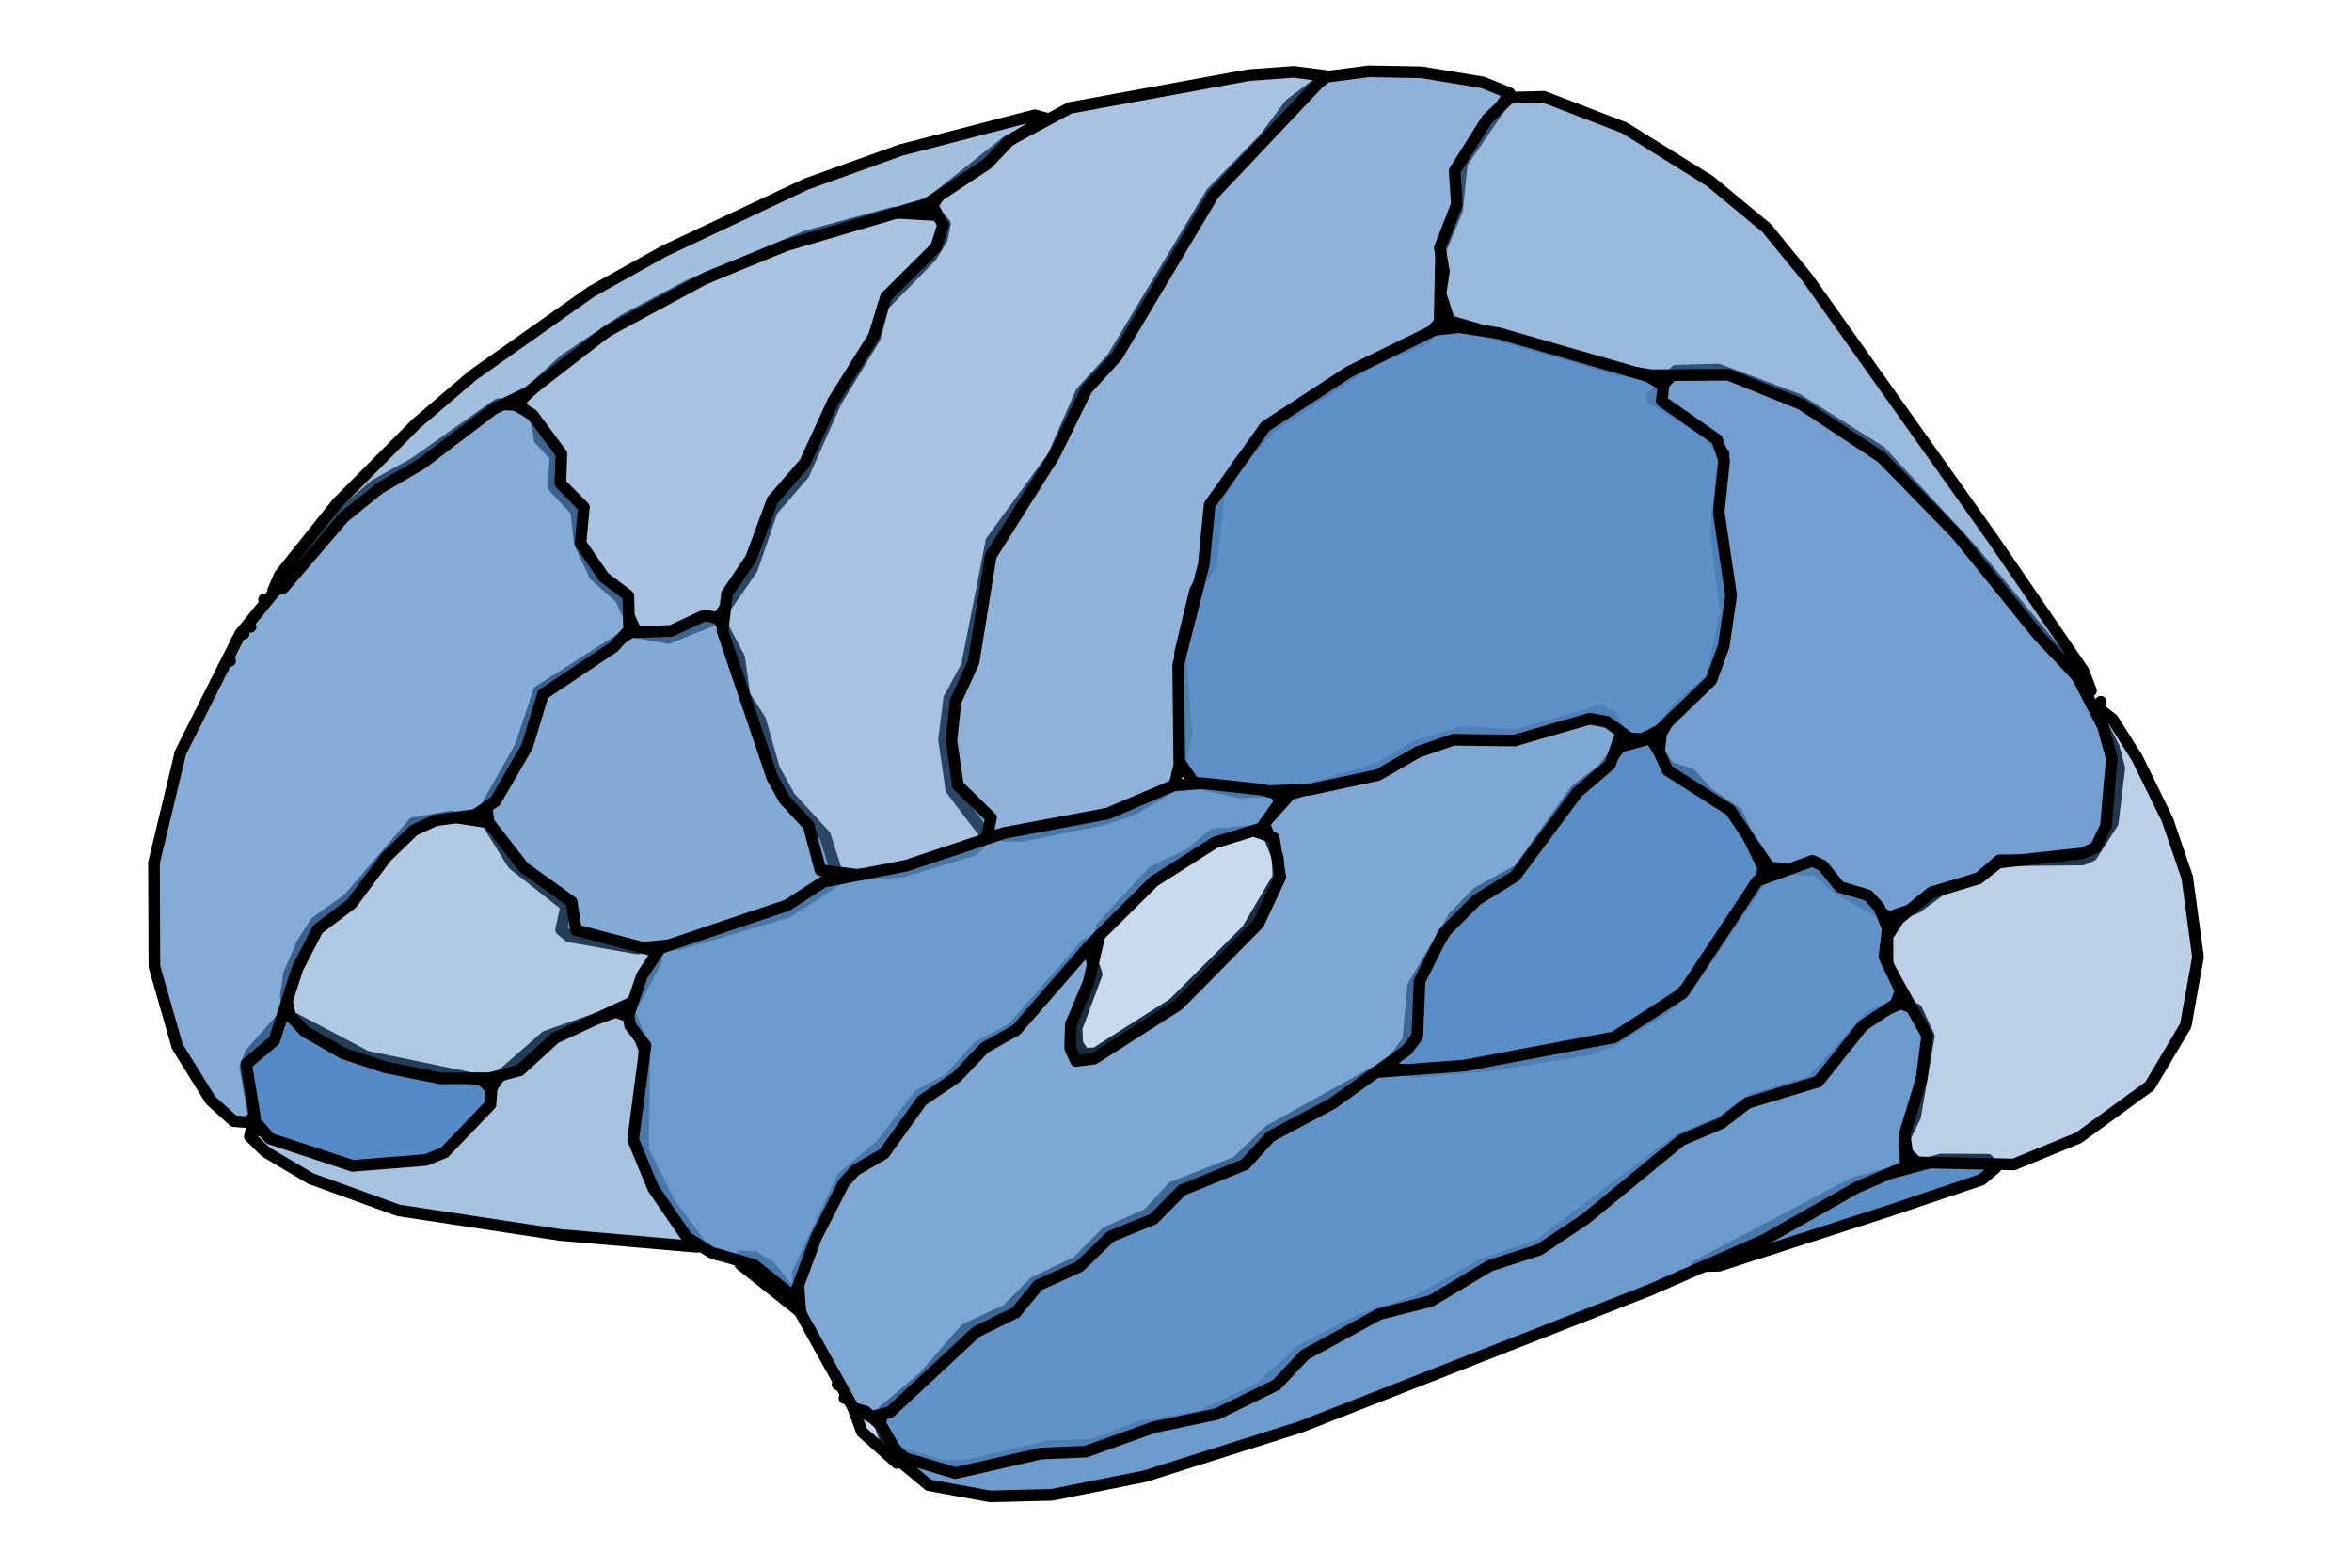 <?xml version='1.0' encoding='UTF-8' ?>
<svg xmlns='http://www.w3.org/2000/svg' xmlns:xlink='http://www.w3.org/1999/xlink' class='svglite' width='216.00pt' height='144.00pt' viewBox='0 0 216.00 144.00'>
<defs>
  <style type='text/css'><![CDATA[
    .svglite line, .svglite polyline, .svglite polygon, .svglite path, .svglite rect, .svglite circle {
      fill: none;
      stroke: #000000;
      stroke-linecap: round;
      stroke-linejoin: round;
      stroke-miterlimit: 10.00;
    }
    .svglite text {
      white-space: pre;
    }
  ]]></style>
</defs>
<rect width='100%' height='100%' style='stroke: none; fill: none;'/>
<defs>
  <clipPath id='cpMC4wMHwyMTYuMDB8MC4wMHwxNDQuMDA='>
    <rect x='0.00' y='0.00' width='216.00' height='144.00' />
  </clipPath>
</defs>
<g clip-path='url(#cpMC4wMHwyMTYuMDB8MC4wMHwxNDQuMDA=)'>
</g>
<defs>
  <clipPath id='cpNC43NnwyMTEuMjR8MC4wMHwxNDQuMDA='>
    <rect x='4.76' y='0.00' width='206.49' height='144.00' />
  </clipPath>
</defs>
<g clip-path='url(#cpNC43NnwyMTEuMjR8MC4wMHwxNDQuMDA=)'>
<path d='M 68.09 115.40 L 67.99 116.13 L 73.57 120.57 L 73.36 119.65 L 70.72 116.35 L 69.35 115.50 L 68.09 115.40 Z' style='fill-rule: evenodd; fill: #548AC5; fill-opacity: 0.91; stroke-width: 1.07; stroke-linecap: butt;' />
<path d='M 74.41 122.16 L 74.42 122.16 L 74.42 122.15 L 74.42 122.15 L 74.41 122.16 Z' style='fill-rule: evenodd; fill: #548AC5; fill-opacity: 0.91; stroke-width: 1.07; stroke-linecap: butt;' />
<path d='M 151.59 67.83 L 148.80 68.58 L 147.20 70.66 L 144.71 72.58 L 139.49 79.90 L 135.69 82.00 L 133.55 84.18 L 129.77 90.56 L 129.33 95.55 L 127.48 98.08 L 130.06 98.43 L 136.60 97.90 L 145.97 96.39 L 148.02 95.63 L 153.11 92.46 L 155.04 90.62 L 161.70 80.81 L 161.94 79.73 L 159.49 74.66 L 156.74 72.78 L 155.30 71.15 L 153.27 70.47 L 151.59 67.83 Z' style='fill-rule: evenodd; fill: #548AC5; fill-opacity: 0.97; stroke-width: 1.07; stroke-linecap: butt;' />
<path d='M 82.06 19.53 L 74.04 21.71 L 63.38 26.16 L 57.31 29.39 L 51.80 33.09 L 47.90 36.68 L 47.85 37.34 L 49.24 38.57 L 49.57 40.37 L 51.01 41.91 L 50.84 44.71 L 52.91 46.92 L 53.24 49.89 L 54.64 52.86 L 57.00 54.95 L 58.44 58.08 L 61.38 58.60 L 65.94 56.76 L 69.06 52.26 L 70.90 46.91 L 73.81 43.55 L 76.78 36.88 L 80.36 31.00 L 81.12 28.06 L 85.54 23.53 L 86.50 21.93 L 86.78 20.55 L 86.04 19.76 L 82.06 19.53 Z' style='fill-rule: evenodd; fill: #548AC5; fill-opacity: 0.51; stroke-width: 1.07; stroke-linecap: butt;' />
<path d='M 178.28 106.51 L 170.28 108.65 L 155.77 116.31 L 157.86 116.27 L 173.58 111.19 L 181.98 108.36 L 183.26 107.28 L 182.55 106.53 L 178.28 106.51 Z' style='fill-rule: evenodd; fill: #548AC5; fill-opacity: 0.96; stroke-width: 1.07; stroke-linecap: butt;' />
<path d='M 154.35 117.14 L 154.36 117.14 L 154.37 117.14 L 154.37 117.13 L 154.35 117.14 Z' style='fill-rule: evenodd; fill: #548AC5; fill-opacity: 0.96; stroke-width: 1.07; stroke-linecap: butt;' />
<path d='M 153.10 117.77 L 153.11 117.77 L 153.12 117.77 L 153.11 117.76 L 153.10 117.77 Z' style='fill-rule: evenodd; fill: #548AC5; fill-opacity: 0.96; stroke-width: 1.07; stroke-linecap: butt;' />
<path d='M 153.90 34.05 L 151.65 36.56 L 157.01 39.92 L 158.29 41.70 L 157.57 48.92 L 158.49 56.22 L 157.24 62.25 L 153.86 65.16 L 152.55 67.37 L 152.36 69.06 L 153.14 70.76 L 158.91 74.44 L 162.49 79.70 L 166.88 79.95 L 168.83 81.68 L 173.50 84.24 L 175.96 83.40 L 178.24 81.73 L 181.75 80.64 L 183.61 79.03 L 191.26 78.95 L 192.09 78.59 L 194.02 75.59 L 194.63 70.54 L 194.11 68.61 L 190.80 62.21 L 181.03 50.46 L 172.71 41.48 L 165.07 36.68 L 157.80 33.94 L 153.90 34.05 Z' style='fill-rule: evenodd; fill: #548AC5; fill-opacity: 0.82; stroke-width: 1.07; stroke-linecap: butt;' />
<path d='M 174.59 92.18 L 171.73 93.35 L 166.45 99.30 L 160.94 100.95 L 158.06 103.01 L 154.30 104.57 L 141.25 114.41 L 136.18 116.11 L 130.20 119.48 L 124.77 121.28 L 119.41 124.08 L 115.76 127.49 L 110.22 130.12 L 104.70 131.05 L 100.32 132.70 L 96.20 132.86 L 88.95 134.60 L 86.56 134.64 L 83.14 133.61 L 82.83 134.37 L 85.29 136.42 L 90.92 137.45 L 96.59 137.31 L 105.14 135.60 L 119.41 131.08 L 151.50 118.50 L 161.98 113.91 L 170.54 109.07 L 175.01 107.14 L 174.93 104.53 L 175.88 102.54 L 177.14 95.18 L 176.01 92.73 L 174.59 92.18 Z' style='fill-rule: evenodd; fill: #548AC5; fill-opacity: 0.86; stroke-width: 1.07; stroke-linecap: butt;' />
<path d='M 191.67 63.84 L 191.67 63.85 L 191.68 63.84 L 191.67 63.84 L 191.67 63.84 Z' style='fill-rule: evenodd; fill: #548AC5; fill-opacity: 0.40; stroke-width: 1.07; stroke-linecap: butt;' />
<path d='M 192.66 65.01 L 193.94 69.66 L 193.40 75.89 L 192.45 77.86 L 191.19 78.39 L 183.55 79.23 L 181.68 80.70 L 177.38 81.97 L 174.38 84.40 L 173.34 85.99 L 173.34 88.60 L 176.98 95.12 L 176.48 99.08 L 174.91 104.22 L 175.15 105.91 L 176.03 106.77 L 184.94 106.96 L 190.88 104.52 L 197.43 99.75 L 200.73 94.20 L 201.86 87.91 L 200.87 80.60 L 199.05 75.29 L 196.26 69.61 L 194.02 66.07 L 192.66 65.01 Z' style='fill-rule: evenodd; fill: #548AC5; fill-opacity: 0.40; stroke-width: 1.07; stroke-linecap: butt;' />
<path d='M 56.54 92.95 L 50.13 95.21 L 45.73 99.06 L 43.29 102.76 L 39.14 106.25 L 32.41 106.45 L 23.79 103.80 L 23.07 103.84 L 22.94 104.38 L 24.40 105.81 L 28.54 108.26 L 36.59 111.18 L 51.45 113.44 L 64.04 114.53 L 64.25 114.18 L 61.54 110.62 L 59.05 105.63 L 59.18 96.40 L 58.00 93.46 L 56.54 92.95 Z' style='fill-rule: evenodd; fill: #548AC5; fill-opacity: 0.52; stroke-width: 1.07; stroke-linecap: butt;' />
<path d='M 65.94 115.26 L 65.95 115.26 L 65.97 115.26 L 65.96 115.25 L 65.94 115.26 Z' style='fill-rule: evenodd; fill: #548AC5; fill-opacity: 0.52; stroke-width: 1.07; stroke-linecap: butt;' />
<path d='M 166.43 79.07 L 161.39 80.91 L 154.56 91.21 L 148.24 95.28 L 134.48 97.88 L 126.24 98.49 L 116.60 103.84 L 113.57 106.75 L 107.71 109.05 L 105.39 111.54 L 101.62 113.20 L 98.91 115.92 L 94.98 117.80 L 92.47 120.32 L 88.66 122.10 L 84.84 126.49 L 81.12 129.62 L 80.79 130.81 L 81.35 132.30 L 83.07 133.92 L 87.74 135.31 L 95.63 133.51 L 99.71 133.34 L 105.96 131.10 L 111.74 129.89 L 117.22 127.21 L 119.82 124.45 L 126.68 120.70 L 131.39 119.51 L 136.83 116.26 L 141.38 114.79 L 145.62 111.95 L 154.43 104.71 L 158.09 103.17 L 160.49 101.31 L 166.98 99.34 L 171.08 94.21 L 174.10 92.21 L 174.55 91.03 L 173.06 87.89 L 173.37 85.27 L 172.57 83.34 L 171.56 82.24 L 168.97 81.47 L 167.37 79.50 L 166.43 79.07 Z' style='fill-rule: evenodd; fill: #548AC5; fill-opacity: 0.92; stroke-width: 1.07; stroke-linecap: butt;' />
<path d='M 64.71 56.52 L 61.64 57.95 L 57.94 58.08 L 49.50 63.49 L 47.79 68.61 L 44.68 74.07 L 44.91 75.80 L 47.12 79.37 L 52.01 83.21 L 51.53 85.40 L 52.26 86.01 L 58.53 87.12 L 62.35 86.72 L 72.35 83.77 L 77.03 80.71 L 75.76 76.74 L 72.50 73.19 L 71.08 70.60 L 69.82 66.15 L 68.37 63.88 L 67.88 60.41 L 65.98 56.80 L 64.71 56.52 Z' style='fill-rule: evenodd; fill: #548AC5; fill-opacity: 0.73; stroke-width: 1.07; stroke-linecap: butt;' />
<path d='M 26.23 93.14 L 23.00 96.78 L 22.53 98.05 L 23.37 102.92 L 24.80 104.59 L 32.38 107.09 L 39.11 106.55 L 40.83 105.85 L 45.04 101.46 L 45.13 100.10 L 44.37 99.27 L 33.65 97.05 L 26.23 93.14 Z' style='fill-rule: evenodd; fill: #548AC5; stroke-width: 1.07; stroke-linecap: butt;' />
<path d='M 37.97 75.62 L 31.98 82.58 L 29.02 84.70 L 27.76 86.65 L 26.54 89.47 L 26.24 91.55 L 26.65 93.31 L 27.98 94.73 L 31.51 96.75 L 35.40 98.04 L 40.44 99.05 L 44.96 99.04 L 47.73 98.32 L 50.97 95.35 L 58.29 91.95 L 60.27 88.22 L 60.09 87.34 L 52.89 85.43 L 52.50 82.84 L 48.09 79.67 L 44.88 75.55 L 41.36 75.01 L 37.97 75.62 Z' style='fill-rule: evenodd; fill: #548AC5; fill-opacity: 0.45; stroke-width: 1.07; stroke-linecap: butt;' />
<path d='M 121.84 7.05 L 118.48 9.57 L 116.11 12.74 L 111.24 17.74 L 102.15 32.91 L 99.31 36.01 L 96.69 41.98 L 91.05 49.70 L 88.80 61.15 L 87.17 64.16 L 86.70 67.95 L 87.36 72.52 L 90.54 76.69 L 93.81 76.79 L 101.46 75.23 L 104.05 74.35 L 107.88 72.06 L 108.98 67.49 L 108.37 60.00 L 109.76 54.23 L 111.23 51.72 L 111.92 45.55 L 113.79 42.53 L 116.68 39.24 L 125.85 33.19 L 130.94 31.06 L 132.21 29.60 L 132.35 22.83 L 133.81 19.28 L 134.26 14.96 L 138.64 8.57 L 136.18 7.57 L 130.54 6.64 L 125.69 6.55 L 121.84 7.05 Z' style='fill-rule: evenodd; fill: #548AC5; fill-opacity: 0.66; stroke-width: 1.07; stroke-linecap: butt;' />
<path d='M 114.69 6.90 L 98.25 9.91 L 92.43 13.03 L 86.29 17.92 L 85.62 18.86 L 86.61 20.65 L 85.97 22.70 L 81.37 27.26 L 80.25 30.89 L 76.52 36.85 L 73.91 42.53 L 70.94 45.95 L 68.96 51.30 L 66.77 54.53 L 66.35 57.94 L 70.92 71.42 L 72.04 73.44 L 74.27 75.85 L 75.34 79.92 L 78.64 80.35 L 82.89 80.05 L 89.34 78.09 L 90.66 76.80 L 91.01 75.11 L 87.97 72.14 L 87.37 68.02 L 87.76 64.43 L 89.41 60.83 L 90.99 51.07 L 96.85 41.76 L 99.80 35.75 L 102.58 32.71 L 111.45 17.83 L 121.71 6.97 L 118.80 6.60 L 114.69 6.90 Z' style='fill-rule: evenodd; fill: #548AC5; fill-opacity: 0.51; stroke-width: 1.07; stroke-linecap: butt;' />
<path d='M 45.73 37.13 L 38.06 42.55 L 34.42 44.57 L 30.12 48.30 L 22.06 58.22 L 16.57 69.14 L 14.14 79.25 L 14.18 88.79 L 16.28 96.12 L 19.35 101.07 L 21.47 102.98 L 22.71 103.08 L 23.40 102.58 L 22.61 97.75 L 25.19 95.58 L 27.33 88.93 L 29.19 85.35 L 32.28 83.01 L 35.45 78.75 L 38.00 76.27 L 39.99 75.35 L 43.64 74.85 L 45.49 73.60 L 48.41 68.57 L 49.87 63.77 L 56.38 59.42 L 57.77 57.86 L 57.71 54.73 L 55.46 53.01 L 53.31 49.90 L 53.62 46.59 L 51.46 44.40 L 51.56 41.69 L 48.87 38.06 L 47.29 37.19 L 45.73 37.13 Z' style='fill-rule: evenodd; fill: #548AC5; fill-opacity: 0.71; stroke-width: 1.07; stroke-linecap: butt;' />
<path d='M 95.03 10.59 L 82.74 13.78 L 74.06 16.90 L 60.98 23.07 L 54.30 26.79 L 43.41 34.48 L 38.25 38.89 L 30.98 46.20 L 25.69 52.82 L 25.09 54.23 L 26.01 54.01 L 31.58 47.50 L 34.85 44.86 L 38.73 42.59 L 45.32 37.57 L 48.47 36.05 L 55.72 30.45 L 64.92 25.49 L 72.15 22.55 L 85.10 18.73 L 90.67 15.05 L 92.67 12.94 L 96.10 10.88 L 95.03 10.59 Z' style='fill-rule: evenodd; fill: #548AC5; fill-opacity: 0.55; stroke-width: 1.07; stroke-linecap: butt;' />
<path d='M 24.25 55.06 L 24.26 55.07 L 24.26 55.06 L 24.26 55.06 L 24.25 55.06 Z' style='fill-rule: evenodd; fill: #548AC5; fill-opacity: 0.55; stroke-width: 1.07; stroke-linecap: butt;' />
<path d='M 23.62 56.32 L 23.63 56.32 L 23.63 56.32 L 23.63 56.31 L 23.62 56.32 Z' style='fill-rule: evenodd; fill: #548AC5; fill-opacity: 0.55; stroke-width: 1.07; stroke-linecap: butt;' />
<path d='M 23.00 57.57 L 23.00 57.58 L 23.01 57.57 L 23.00 57.57 L 23.00 57.57 Z' style='fill-rule: evenodd; fill: #548AC5; fill-opacity: 0.55; stroke-width: 1.07; stroke-linecap: butt;' />
<path d='M 22.37 58.20 L 22.38 58.21 L 22.38 58.20 L 22.38 58.19 L 22.37 58.20 Z' style='fill-rule: evenodd; fill: #548AC5; fill-opacity: 0.55; stroke-width: 1.07; stroke-linecap: butt;' />
<path d='M 21.74 58.83 L 21.75 58.83 L 21.75 58.83 L 21.75 58.82 L 21.74 58.83 Z' style='fill-rule: evenodd; fill: #548AC5; fill-opacity: 0.55; stroke-width: 1.07; stroke-linecap: butt;' />
<path d='M 21.12 60.71 L 21.12 60.71 L 21.13 60.71 L 21.12 60.70 L 21.12 60.71 Z' style='fill-rule: evenodd; fill: #548AC5; fill-opacity: 0.55; stroke-width: 1.07; stroke-linecap: butt;' />
<path d='M 20.49 61.33 L 20.49 61.34 L 20.50 61.33 L 20.50 61.33 L 20.49 61.33 Z' style='fill-rule: evenodd; fill: #548AC5; fill-opacity: 0.55; stroke-width: 1.07; stroke-linecap: butt;' />
<path d='M 19.86 62.59 L 19.87 62.59 L 19.87 62.59 L 19.87 62.58 L 19.86 62.59 Z' style='fill-rule: evenodd; fill: #548AC5; fill-opacity: 0.55; stroke-width: 1.07; stroke-linecap: butt;' />
<path d='M 138.66 8.97 L 136.57 10.96 L 133.59 15.70 L 133.79 18.77 L 132.23 22.76 L 132.60 24.94 L 132.29 26.99 L 133.10 29.48 L 148.62 33.98 L 151.64 34.47 L 158.73 34.42 L 165.43 37.13 L 172.80 42.01 L 179.68 49.07 L 187.21 58.38 L 192.03 63.44 L 191.33 61.62 L 183.04 49.52 L 165.97 25.50 L 162.25 20.95 L 157.02 16.62 L 149.18 11.74 L 141.78 8.89 L 138.66 8.97 Z' style='fill-rule: evenodd; fill: #548AC5; fill-opacity: 0.60; stroke-width: 1.07; stroke-linecap: butt;' />
<path d='M 192.92 64.47 L 192.92 64.48 L 192.93 64.47 L 192.93 64.46 L 192.92 64.47 Z' style='fill-rule: evenodd; fill: #548AC5; fill-opacity: 0.60; stroke-width: 1.07; stroke-linecap: butt;' />
<path d='M 146.99 65.27 L 139.25 67.53 L 134.46 67.20 L 130.06 68.50 L 126.70 70.57 L 118.49 72.96 L 116.09 75.64 L 117.36 78.82 L 117.40 80.58 L 114.54 85.42 L 107.76 92.19 L 100.59 96.76 L 99.53 96.78 L 98.93 95.86 L 98.87 94.43 L 100.71 89.48 L 99.76 86.73 L 92.95 94.50 L 89.79 96.18 L 87.19 99.11 L 84.46 100.55 L 80.91 105.19 L 77.40 108.14 L 73.25 116.97 L 73.50 120.58 L 78.32 129.25 L 79.95 130.15 L 81.73 129.72 L 89.66 122.34 L 93.30 120.55 L 95.34 118.06 L 99.14 116.34 L 101.99 113.58 L 105.94 111.97 L 108.54 109.33 L 114.34 106.96 L 116.68 104.39 L 122.35 101.37 L 129.24 96.43 L 130.16 95.18 L 130.37 90.12 L 132.57 85.72 L 135.62 82.66 L 139.14 80.48 L 144.84 72.81 L 147.86 70.22 L 148.87 67.41 L 148.05 65.85 L 146.99 65.27 Z' style='fill-rule: evenodd; fill: #548AC5; fill-opacity: 0.75; stroke-width: 1.07; stroke-linecap: butt;' />
<path d='M 131.72 30.31 L 123.93 34.13 L 116.22 39.16 L 111.09 46.37 L 110.55 51.84 L 108.20 61.09 L 108.30 69.95 L 109.61 71.86 L 113.86 72.77 L 120.28 72.53 L 126.54 71.19 L 130.23 69.07 L 133.47 67.95 L 139.09 68.02 L 145.99 66.02 L 147.59 66.31 L 149.65 67.81 L 150.80 67.89 L 152.38 67.09 L 157.15 62.50 L 158.30 59.35 L 158.98 54.70 L 157.84 47.04 L 158.34 42.28 L 157.68 40.38 L 152.61 36.84 L 152.76 35.40 L 151.35 34.56 L 137.60 30.60 L 133.94 30.05 L 131.72 30.31 Z' style='fill-rule: evenodd; fill: #548AC5; fill-opacity: 0.93; stroke-width: 1.07; stroke-linecap: butt;' />
<path d='M 76.92 127.17 L 76.93 127.18 L 76.93 127.17 L 76.93 127.17 L 76.92 127.17 Z' style='fill-rule: evenodd; fill: #548AC5; fill-opacity: 0.30; stroke-width: 1.07; stroke-linecap: butt;' />
<path d='M 77.55 128.43 L 77.55 128.43 L 77.56 128.42 L 77.55 128.42 L 77.55 128.43 Z' style='fill-rule: evenodd; fill: #548AC5; fill-opacity: 0.30; stroke-width: 1.07; stroke-linecap: butt;' />
<path d='M 78.36 129.34 L 79.15 131.51 L 82.36 134.38 L 82.24 133.18 L 80.98 131.00 L 79.48 129.65 L 78.36 129.34 Z' style='fill-rule: evenodd; fill: #548AC5; fill-opacity: 0.30; stroke-width: 1.07; stroke-linecap: butt;' />
<path d='M 111.43 76.65 L 109.23 78.49 L 105.89 80.06 L 101.14 85.21 L 99.97 90.25 L 98.34 94.11 L 98.28 96.28 L 98.81 97.45 L 100.47 97.25 L 108.24 92.28 L 115.57 84.84 L 117.58 80.55 L 116.98 76.96 L 115.14 76.31 L 111.43 76.65 Z' style='fill-rule: evenodd; fill: #548AC5; fill-opacity: 0.32; stroke-width: 1.07; stroke-linecap: butt;' />
<path d='M 107.78 72.15 L 101.72 74.73 L 92.22 76.51 L 83.21 79.52 L 75.63 80.99 L 72.30 83.15 L 60.63 87.09 L 58.97 89.59 L 57.71 93.26 L 57.87 94.21 L 59.28 96.03 L 58.14 104.68 L 59.99 109.15 L 63.09 113.68 L 65.35 115.06 L 69.24 116.19 L 72.92 119.14 L 74.93 113.70 L 77.49 108.67 L 78.53 107.51 L 81.19 105.96 L 84.67 101.09 L 87.83 98.96 L 90.40 96.26 L 93.33 94.61 L 100.43 86.46 L 105.97 80.96 L 111.55 77.40 L 115.84 76.08 L 117.51 73.70 L 117.27 72.93 L 115.93 72.54 L 110.41 71.94 L 107.78 72.15 Z' style='fill-rule: evenodd; fill: #548AC5; fill-opacity: 0.86; stroke-width: 1.07; stroke-linecap: butt;' />
</g>
<g clip-path='url(#cpMC4wMHwyMTYuMDB8MC4wMHwxNDQuMDA=)'>
</g>
</svg>
